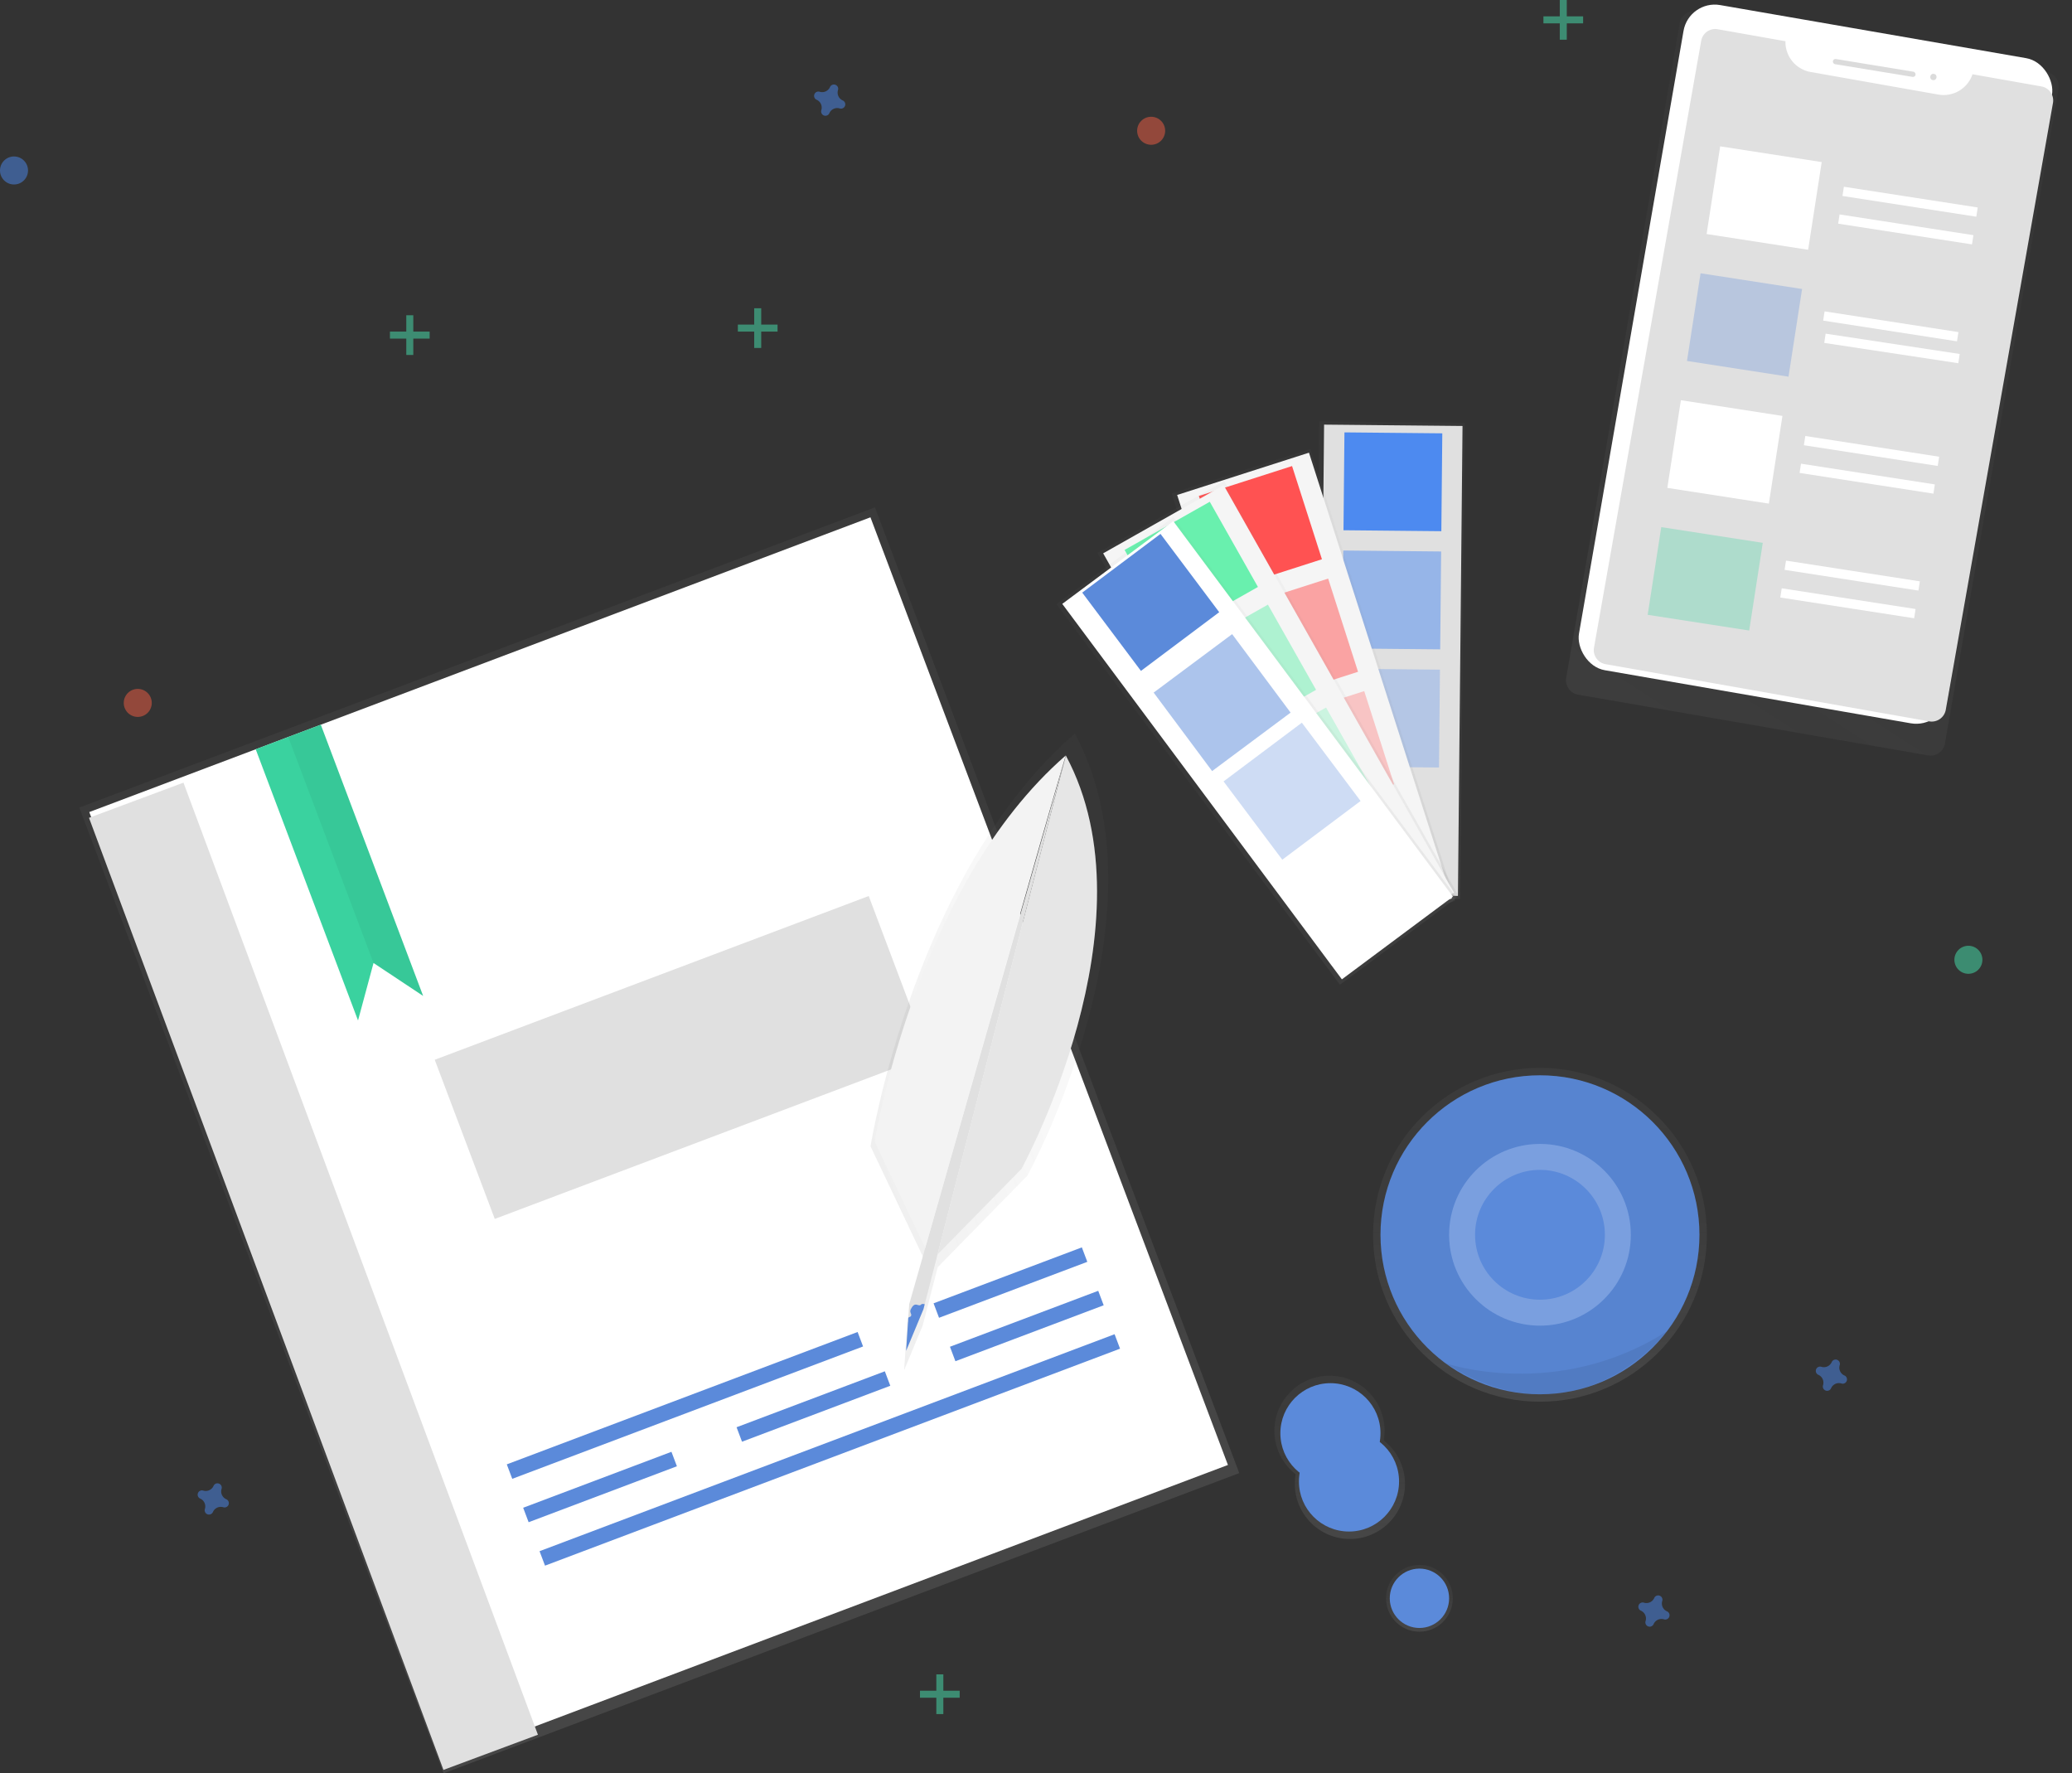 <svg id="01628fc8-0ea2-41cd-8ace-9b6a212e1612" data-name="Layer 1" xmlns="http://www.w3.org/2000/svg" xmlns:xlink="http://www.w3.org/1999/xlink" width="887.37" height="759.32" viewBox="0 0 887.37 759.32"><rect x="0" y="0" width="887.37" height="759.32" fill="#333333" stroke="none"/><defs><linearGradient id="61314c4a-0aef-46e1-9a94-2400fa6f2199" x1="355.68" y1="763.57" x2="355.68" y2="321.57" gradientTransform="translate(58.7 18.7)" gradientUnits="userSpaceOnUse"><stop offset="0" stop-color="gray" stop-opacity="0.25"/><stop offset="0.54" stop-color="gray" stop-opacity="0.12"/><stop offset="1" stop-color="gray" stop-opacity="0.1"/></linearGradient><linearGradient id="acff99e6-01f8-4e5f-b43e-0ab955f938cc" x1="439.36" y1="536.58" x2="583.65" y2="536.58" gradientTransform="translate(-109.95 179.21) rotate(-20.67)" xlink:href="#61314c4a-0aef-46e1-9a94-2400fa6f2199"/><linearGradient id="cc15bc35-75a8-4ab4-9d98-78e5cee61fe7" x1="419" y1="557.05" x2="584.6" y2="557.05" gradientTransform="translate(-109.95 179.21) rotate(-20.67)" xlink:href="#61314c4a-0aef-46e1-9a94-2400fa6f2199"/><clipPath id="6fb37119-1f9f-401e-ad98-8d5560649451" transform="translate(-132 -73)"><polygon id="62ce8f60-2bdb-4340-b4d9-528b05749716" data-name="&lt;Clipping Path&gt;" points="520.07 651.43 521.38 631.48 588.42 396.51 527.49 633.59 520.07 651.43" fill="#e0e0e0"/></clipPath><linearGradient id="4903525a-904b-48c8-a855-34c8f0ef817b" x1="659.52" y1="600.24" x2="659.52" y2="457.29" gradientTransform="matrix(1, 0, 0, 1, 0, 0)" xlink:href="#61314c4a-0aef-46e1-9a94-2400fa6f2199"/><linearGradient id="2f2e4f14-dd07-450b-b516-30d9067b5e81" x1="705.75" y1="732.01" x2="705.75" y2="662.12" gradientTransform="matrix(1, 0, 0, 1, 0, 0)" xlink:href="#61314c4a-0aef-46e1-9a94-2400fa6f2199"/><linearGradient id="eaa81ddf-9575-465b-ba8a-1348ce64d69a" x1="607.9" y1="698.71" x2="607.9" y2="670.12" gradientTransform="matrix(1, 0, 0, 1, 0, 0)" xlink:href="#61314c4a-0aef-46e1-9a94-2400fa6f2199"/><linearGradient id="677c2432-3cb6-4c46-99f4-da3bfcbb670c" x1="831.47" y1="381.69" x2="962.33" y2="72.68" gradientTransform="translate(1140.09 -663.14) rotate(90)" xlink:href="#61314c4a-0aef-46e1-9a94-2400fa6f2199"/><linearGradient id="46fc430e-3c05-42c5-8ae1-ec77a404634b" x1="461.32" y1="587.95" x2="461.32" y2="383.99" gradientTransform="translate(1213.17 -105.57) rotate(90)" xlink:href="#61314c4a-0aef-46e1-9a94-2400fa6f2199"/><linearGradient id="a776ca46-5e11-4916-ae07-50b649223f46" x1="485.56" y1="651.77" x2="485.56" y2="448.57" gradientTransform="translate(208.94 -178.72)" xlink:href="#61314c4a-0aef-46e1-9a94-2400fa6f2199"/><linearGradient id="6f65b498-b921-4944-99ca-3aebc1e5f587" x1="480.16" y1="647.25" x2="480.16" y2="444.04" gradientTransform="translate(198.98 -162.75)" xlink:href="#61314c4a-0aef-46e1-9a94-2400fa6f2199"/><linearGradient id="4104a1a9-035c-4f99-8d76-386a684915e2" x1="483.09" y1="656.46" x2="483.09" y2="453.26" gradientTransform="translate(187.09 -160.3)" xlink:href="#61314c4a-0aef-46e1-9a94-2400fa6f2199"/></defs><title>specs2</title><rect x="232.28" y="340.27" width="364.19" height="442" transform="translate(-303.47 109.44) rotate(-20.67)" fill="url(#61314c4a-0aef-46e1-9a94-2400fa6f2199)"/><rect x="235.3" y="343.63" width="357.57" height="433.72" transform="translate(-303.22 109.29) rotate(-20.67)" fill="#fff"/><rect x="245.43" y="399.15" width="43.04" height="433.72" transform="matrix(0.94, -0.35, 0.35, 0.94, -332.29, 60.91)" fill="#e0e0e0"/><polygon points="109.5 320.83 153.33 436.99 159.97 412.37 181.21 426.47 137.38 310.31 109.5 320.83" fill="#3ad29f"/><rect x="345.08" y="671.47" width="160.58" height="6.62" transform="translate(-342.84 120.63) rotate(-20.67)" fill="#5b8ada"/><rect x="355.8" y="690.53" width="263.21" height="6.62" transform="translate(-345.57 143.76) rotate(-20.67)" fill="#5b8ada"/><rect x="530.83" y="618.87" width="67.87" height="6.62" transform="translate(-315.29 166.45) rotate(-20.67)" fill="#5b8ada"/><rect x="355.08" y="706.42" width="67.87" height="6.62" transform="translate(-357.52 110.04) rotate(-20.67)" fill="#5b8ada"/><rect x="446.46" y="671.94" width="67.87" height="6.62" transform="translate(-339.46 140.08) rotate(-20.67)" fill="#5b8ada"/><rect x="537.84" y="637.46" width="67.87" height="6.62" transform="translate(-321.4 170.13) rotate(-20.67)" fill="#5b8ada"/><rect x="324.67" y="489.37" width="198.65" height="72.84" transform="translate(-290.33 110.55) rotate(-20.67)" fill="#e0e0e0"/><polygon points="123.44 315.57 159.97 412.37 181.21 426.47 137.38 310.31 123.44 315.57" opacity="0.05"/><g opacity="0.5"><path d="M504.82,563.91,528,612.66s59.63-210.55,64.36-225.58C523.23,447.21,504.82,563.91,504.82,563.91Z" transform="translate(-132 -73)" fill="url(#acff99e6-01f8-4e5f-b43e-0ab955f938cc)"/><path d="M592.32,387.08l-71.7,251.3-1.41,21.35,7.94-19.08,6.43-25,38.4-39.2S633.71,464.18,592.32,387.08Z" transform="translate(-132 -73)" fill="url(#cc15bc35-75a8-4ab4-9d98-78e5cee61fe7)"/></g><polygon id="7a17be8b-cbd1-4b3f-a0bc-02c1a9dd2525" data-name="&lt;Clipping Path&gt;" points="388.06 578.43 389.38 558.48 456.42 323.51 395.49 560.59 388.06 578.43" fill="#e0e0e0"/><g clip-path="url(#6fb37119-1f9f-401e-ad98-8d5560649451)"><path d="M516.42,641.68a3.34,3.34,0,0,0,2.06.33c.86-.31,1.25-1.48,2.15-1.62a7.19,7.19,0,0,0,.32-2.49,1.06,1.06,0,0,1,.08-.61c.2-.32.68-.32,1-.59a1,1,0,0,0,.14-1.06,4.47,4.47,0,0,1-.32-1.07,2.43,2.43,0,0,1,.39-1.22c.4-.77,1-1.63,1.82-1.69s1.6.57,2.23.14c.15-.1.26-.25.41-.35a2.29,2.29,0,0,1,2.08.51c.35.42.19,1,.21,1.58,0,1,.72,1.82.85,2.79a4,4,0,0,1-.12,1.43,9.23,9.23,0,0,1-1,2.44c-.36.64-.8,1.23-1.11,1.9-.53,1.16-.66,2.55-1.56,3.45-.73.72-1.93,1.09-2.19,2.08a6.23,6.23,0,0,0,.14,1.86,3.36,3.36,0,0,1-1.58,2.78,9.9,9.9,0,0,1-3.09,1.23c-.43-1.42-2-2.26-2.48-3.65-.41-1.11-.09-2.35-.16-3.54a10.24,10.24,0,0,0-.62-2.61,2.1,2.1,0,0,0-.8-1.25.75.75,0,0,0-.92.16A1.5,1.5,0,0,1,516.42,641.68Z" transform="translate(-132 -73)" fill="#5b8ada"/></g><path d="M506.61,561.85l21.63,45.58S584,410.56,588.42,396.51C523.82,452.73,506.61,561.85,506.61,561.85Z" transform="translate(-132 -73)" fill="#f3f3f3"/><path d="M533.46,610.24l36-36.7s57.72-104.94,19-177C586.59,403.39,533.46,610.24,533.46,610.24Z" transform="translate(-132 -73)" fill="#fff"/><path d="M533.46,610.24l36-36.7s57.72-104.94,19-177C586.59,403.39,533.46,610.24,533.46,610.24Z" transform="translate(-132 -73)" opacity="0.1"/><circle cx="659.52" cy="528.76" r="71.48" fill="url(#4903525a-904b-48c8-a855-34c8f0ef817b)"/><circle cx="659.52" cy="528.76" r="68.3" fill="#5b8ada"/><circle cx="659.52" cy="528.76" r="68.3" opacity="0.05"/><circle cx="659.52" cy="528.76" r="38.91" fill="#5b8ada"/><circle cx="659.52" cy="528.76" r="38.91" fill="#f5f5f5" opacity="0.2"/><circle cx="659.52" cy="528.76" r="27.8" fill="#5b8ada"/><path d="M724.61,689.81a23.59,23.59,0,1,0-37.71,14.5,23.59,23.59,0,1,0,37.71-14.5Z" transform="translate(-132 -73)" fill="url(#2f2e4f14-dd07-450b-b516-30d9067b5e81)"/><circle cx="577.73" cy="634.39" r="21.44" fill="#5b8ada"/><circle cx="607.9" cy="684.42" r="14.3" fill="url(#eaa81ddf-9575-465b-ba8a-1348ce64d69a)"/><circle cx="607.9" cy="684.42" r="12.71" fill="#5b8ada"/><circle cx="569.78" cy="613.74" r="21.44" fill="#5b8ada"/><path d="M751,656.74s47.67,16.5,94.92-13.68C847.12,641.47,809,693.89,751,656.74Z" transform="translate(-132 -73)" opacity="0.07"/><g opacity="0.5"><rect x="323" y="132" width="3" height="17" fill="#47e6b1"/><rect x="455" y="205" width="3" height="17" transform="translate(538 -316) rotate(90)" fill="#47e6b1"/></g><g opacity="0.5"><rect x="668" width="3" height="17" fill="#47e6b1"/><rect x="800" y="73" width="3" height="17" transform="translate(751 -793) rotate(90)" fill="#47e6b1"/></g><g opacity="0.5"><rect x="174" y="135" width="3" height="17" fill="#47e6b1"/><rect x="306" y="208" width="3" height="17" transform="translate(392 -164) rotate(90)" fill="#47e6b1"/></g><g opacity="0.5"><rect x="401" y="717" width="3" height="17" fill="#47e6b1"/><rect x="533" y="790" width="3" height="17" transform="translate(1201 191) rotate(90)" fill="#47e6b1"/></g><path d="M921.89,662a3.67,3.67,0,0,1-2-4.44,1.77,1.77,0,0,0,.08-.41h0a1.84,1.84,0,0,0-3.31-1.22h0a1.77,1.77,0,0,0-.2.36,3.67,3.67,0,0,1-4.44,2,1.77,1.77,0,0,0-.41-.08h0a1.84,1.84,0,0,0-1.22,3.31h0a1.77,1.77,0,0,0,.36.2,3.67,3.67,0,0,1,2,4.44,1.77,1.77,0,0,0-.08.41h0A1.84,1.84,0,0,0,916,667.8h0a1.77,1.77,0,0,0,.2-.36,3.67,3.67,0,0,1,4.44-2,1.77,1.77,0,0,0,.41.08h0a1.84,1.84,0,0,0,1.22-3.31h0A1.77,1.77,0,0,0,921.89,662Z" transform="translate(-132 -73)" fill="#4d8af0" opacity="0.5"/><path d="M845.89,763a3.67,3.67,0,0,1-2-4.44,1.77,1.77,0,0,0,.08-.41h0a1.84,1.84,0,0,0-3.31-1.22h0a1.77,1.77,0,0,0-.2.36,3.67,3.67,0,0,1-4.44,2,1.77,1.77,0,0,0-.41-.08h0a1.84,1.84,0,0,0-1.22,3.31h0a1.77,1.77,0,0,0,.36.2,3.67,3.67,0,0,1,2,4.44,1.77,1.77,0,0,0-.08.41h0A1.84,1.84,0,0,0,840,768.8h0a1.77,1.77,0,0,0,.2-.36,3.67,3.67,0,0,1,4.44-2,1.77,1.77,0,0,0,.41.08h0a1.84,1.84,0,0,0,1.22-3.31h0A1.77,1.77,0,0,0,845.89,763Z" transform="translate(-132 -73)" fill="#4d8af0" opacity="0.5"/><path d="M492.89,116a3.67,3.67,0,0,1-2-4.44,1.77,1.77,0,0,0,.08-.41h0a1.84,1.84,0,0,0-3.31-1.22h0a1.77,1.77,0,0,0-.2.36,3.67,3.67,0,0,1-4.44,2,1.77,1.77,0,0,0-.41-.08h0a1.84,1.84,0,0,0-1.22,3.31h0a1.77,1.77,0,0,0,.36.2,3.67,3.67,0,0,1,2,4.44,1.77,1.77,0,0,0-.08.41h0A1.84,1.84,0,0,0,487,121.8h0a1.77,1.77,0,0,0,.2-.36,3.67,3.67,0,0,1,4.44-2,1.77,1.77,0,0,0,.41.08h0a1.84,1.84,0,0,0,1.22-3.31h0A1.77,1.77,0,0,0,492.89,116Z" transform="translate(-132 -73)" fill="#4d8af0" opacity="0.5"/><path d="M228.89,715a3.67,3.67,0,0,1-2-4.44,1.77,1.77,0,0,0,.08-.41h0a1.84,1.84,0,0,0-3.31-1.22h0a1.77,1.77,0,0,0-.2.36,3.67,3.67,0,0,1-4.44,2,1.77,1.77,0,0,0-.41-.08h0a1.84,1.84,0,0,0-1.22,3.31h0a1.77,1.77,0,0,0,.36.2,3.67,3.67,0,0,1,2,4.44,1.77,1.77,0,0,0-.08.41h0A1.84,1.84,0,0,0,223,720.8h0a1.77,1.77,0,0,0,.2-.36,3.67,3.67,0,0,1,4.44-2,1.77,1.77,0,0,0,.41.08h0a1.84,1.84,0,0,0,1.22-3.31h0A1.77,1.77,0,0,0,228.89,715Z" transform="translate(-132 -73)" fill="#4d8af0" opacity="0.5"/><circle cx="493" cy="56" r="6" fill="#f55f44" opacity="0.5"/><circle cx="6" cy="73" r="6" fill="#4d8af0" opacity="0.5"/><circle cx="843" cy="411" r="6" fill="#47e6b1" opacity="0.5"/><circle cx="59" cy="301" r="6" fill="#f55f44" opacity="0.5"/><g opacity="0.5"><path d="M769.9,151h286a6.28,6.28,0,0,1,6.28,6.28V310.22a6.29,6.29,0,0,1-6.29,6.29h-286a6.28,6.28,0,0,1-6.28-6.28V157.3A6.29,6.29,0,0,1,769.9,151Z" transform="matrix(0.17, -0.98, 0.98, 0.17, 391.89, 1019.07)" fill="url(#677c2432-3cb6-4c46-99f4-da3bfcbb670c)"/></g><rect x="832.41" y="88.37" width="161.02" height="290.64" rx="13.64" ry="13.64" transform="matrix(0.98, 0.17, -0.17, 0.98, -77.42, -228.26)" fill="#fff"/><path id="f9e172c5-4201-4ee5-8617-aa344e760ab8" data-name="&lt;Path&gt;" d="M976.76,104.8a13.05,13.05,0,0,1-14.6,8.7l-54.77-9.68a13.05,13.05,0,0,1-10.74-13.17l-29-5.13a6.12,6.12,0,0,0-7.09,5l-45.9,259.81a6.12,6.12,0,0,0,5,7.09l138.57,24.48a6.12,6.12,0,0,0,7.09-5l45.9-259.81a6.12,6.12,0,0,0-5-7.09Z" transform="translate(-132 -73)" fill="#e0e0e0"/><rect x="916.75" y="100.93" width="35.88" height="2.24" rx="1.12" ry="1.12" transform="translate(-103.24 -222.66) rotate(9.3)" fill="#dbdbdb"/><circle cx="959.96" cy="105.96" r="1.35" transform="translate(568.31 963.19) rotate(-80.7)" fill="#dbdbdb"/><rect x="865.51" y="138.87" width="44" height="38" transform="translate(-97.38 -206.98) rotate(8.8)" fill="#fff"/><rect x="857.1" y="193.22" width="44" height="38" transform="translate(-89.16 -205.05) rotate(8.8)" fill="#5b8ada" opacity="0.3"/><rect x="848.68" y="247.57" width="44" height="38" transform="translate(-80.94 -203.12) rotate(8.8)" fill="#fff"/><rect x="840.26" y="301.93" width="44" height="38" transform="translate(-72.72 -201.2) rotate(8.8)" fill="#3ad29f" opacity="0.3"/><rect x="921.01" y="157.45" width="58" height="4" transform="translate(-96.4 -216.53) rotate(8.8)" fill="#fff"/><rect x="919.17" y="169.31" width="58" height="4" transform="translate(-94.61 -216.11) rotate(8.8)" fill="#fff"/><rect x="912.74" y="210.82" width="58" height="4" transform="translate(-88.33 -214.64) rotate(8.8)" fill="#fff"/><rect x="910.91" y="222.68" width="58" height="4" transform="matrix(0.99, 0.15, -0.15, 0.99, -86.54, -214.21)" fill="#fff"/><rect x="904.48" y="264.18" width="58" height="4" transform="translate(-80.26 -212.74) rotate(8.8)" fill="#fff"/><rect x="902.64" y="276.04" width="58" height="4" transform="translate(-78.47 -212.32) rotate(8.8)" fill="#fff"/><rect x="896.21" y="317.55" width="58" height="4" transform="translate(-72.19 -210.85) rotate(8.8)" fill="#fff"/><rect x="894.38" y="329.4" width="58" height="4" transform="translate(-70.4 -210.43) rotate(8.8)" fill="#fff"/><g opacity="0.5"><rect x="625.22" y="324.58" width="203.96" height="62.36" transform="translate(232.31 1006.43) rotate(-89.44)" fill="url(#46fc430e-3c05-42c5-8ae1-ec77a404634b)"/></g><rect x="698.06" y="255.15" width="59.29" height="201.23" transform="translate(-128.47 -80.13) rotate(0.56)" fill="#e0e0e0"/><rect x="707.56" y="258.39" width="41.91" height="41.91" transform="translate(-129.22 -80.14) rotate(0.56)" fill="#4d8af0"/><rect x="707.06" y="308.99" width="41.91" height="41.91" transform="translate(-128.72 -80.14) rotate(0.56)" fill="#4d8af0" opacity="0.5"/><rect x="706.56" y="359.59" width="41.91" height="41.91" transform="translate(-128.23 -80.13) rotate(0.56)" fill="#4d8af0" opacity="0.3"/><g opacity="0.5"><rect x="663.32" y="269.86" width="62.36" height="203.2" transform="translate(-212.27 156.87) rotate(-17.78)" fill="url(#a776ca46-5e11-4916-ae07-50b649223f46)"/></g><rect x="665.34" y="271.06" width="59.29" height="200.47" transform="translate(-212.2 157.01) rotate(-17.78)" fill="#f5f5f5"/><rect x="650.84" y="277.92" width="41.91" height="41.91" transform="translate(-191.18 146.47) rotate(-17.78)" fill="#ff5252"/><rect x="666.3" y="326.11" width="41.91" height="41.91" transform="translate(-205.16 153.49) rotate(-17.78)" fill="#ff5252" opacity="0.5"/><rect x="681.75" y="374.29" width="41.91" height="41.91" transform="translate(-219.14 160.51) rotate(-17.78)" fill="#ff5252" opacity="0.3"/><g opacity="0.5"><rect x="647.96" y="281.3" width="62.36" height="203.2" transform="translate(-232.5 310.77) rotate(-29.48)" fill="url(#6f65b498-b921-4944-99ca-3aebc1e5f587)"/></g><rect x="649.94" y="282.41" width="59.29" height="200.47" transform="translate(-232.32 310.95) rotate(-29.48)" fill="#f5f5f5"/><rect x="621.22" y="295.49" width="41.91" height="41.91" transform="translate(-204.58 283.97) rotate(-29.48)" fill="#69f0ae"/><rect x="646.12" y="339.54" width="41.91" height="41.91" transform="translate(-223.04 301.93) rotate(-29.48)" fill="#69f0ae" opacity="0.5"/><rect x="671.02" y="383.59" width="41.91" height="41.91" transform="translate(-241.49 319.89) rotate(-29.48)" fill="#69f0ae" opacity="0.3"/><g opacity="0.5"><rect x="639" y="292.96" width="62.36" height="203.2" transform="translate(-234.98 405.47) rotate(-36.68)" fill="url(#4104a1a9-035c-4f99-8d76-386a684915e2)"/></g><rect x="640.94" y="294.02" width="59.29" height="200.47" transform="translate(-234.72 405.66) rotate(-36.68)" fill="#fff"/><rect x="604.21" y="312.32" width="41.91" height="41.91" transform="matrix(0.8, -0.6, 0.6, 0.8, -207.28, 366.44)" fill="#5b8ada"/><rect x="634.44" y="352.9" width="41.91" height="41.91" transform="translate(-225.54 392.54) rotate(-36.68)" fill="#5b8ada" opacity="0.5"/><rect x="664.66" y="393.48" width="41.91" height="41.91" transform="matrix(0.8, -0.6, 0.6, 0.8, -243.8, 418.63)" fill="#5b8ada" opacity="0.3"/></svg>